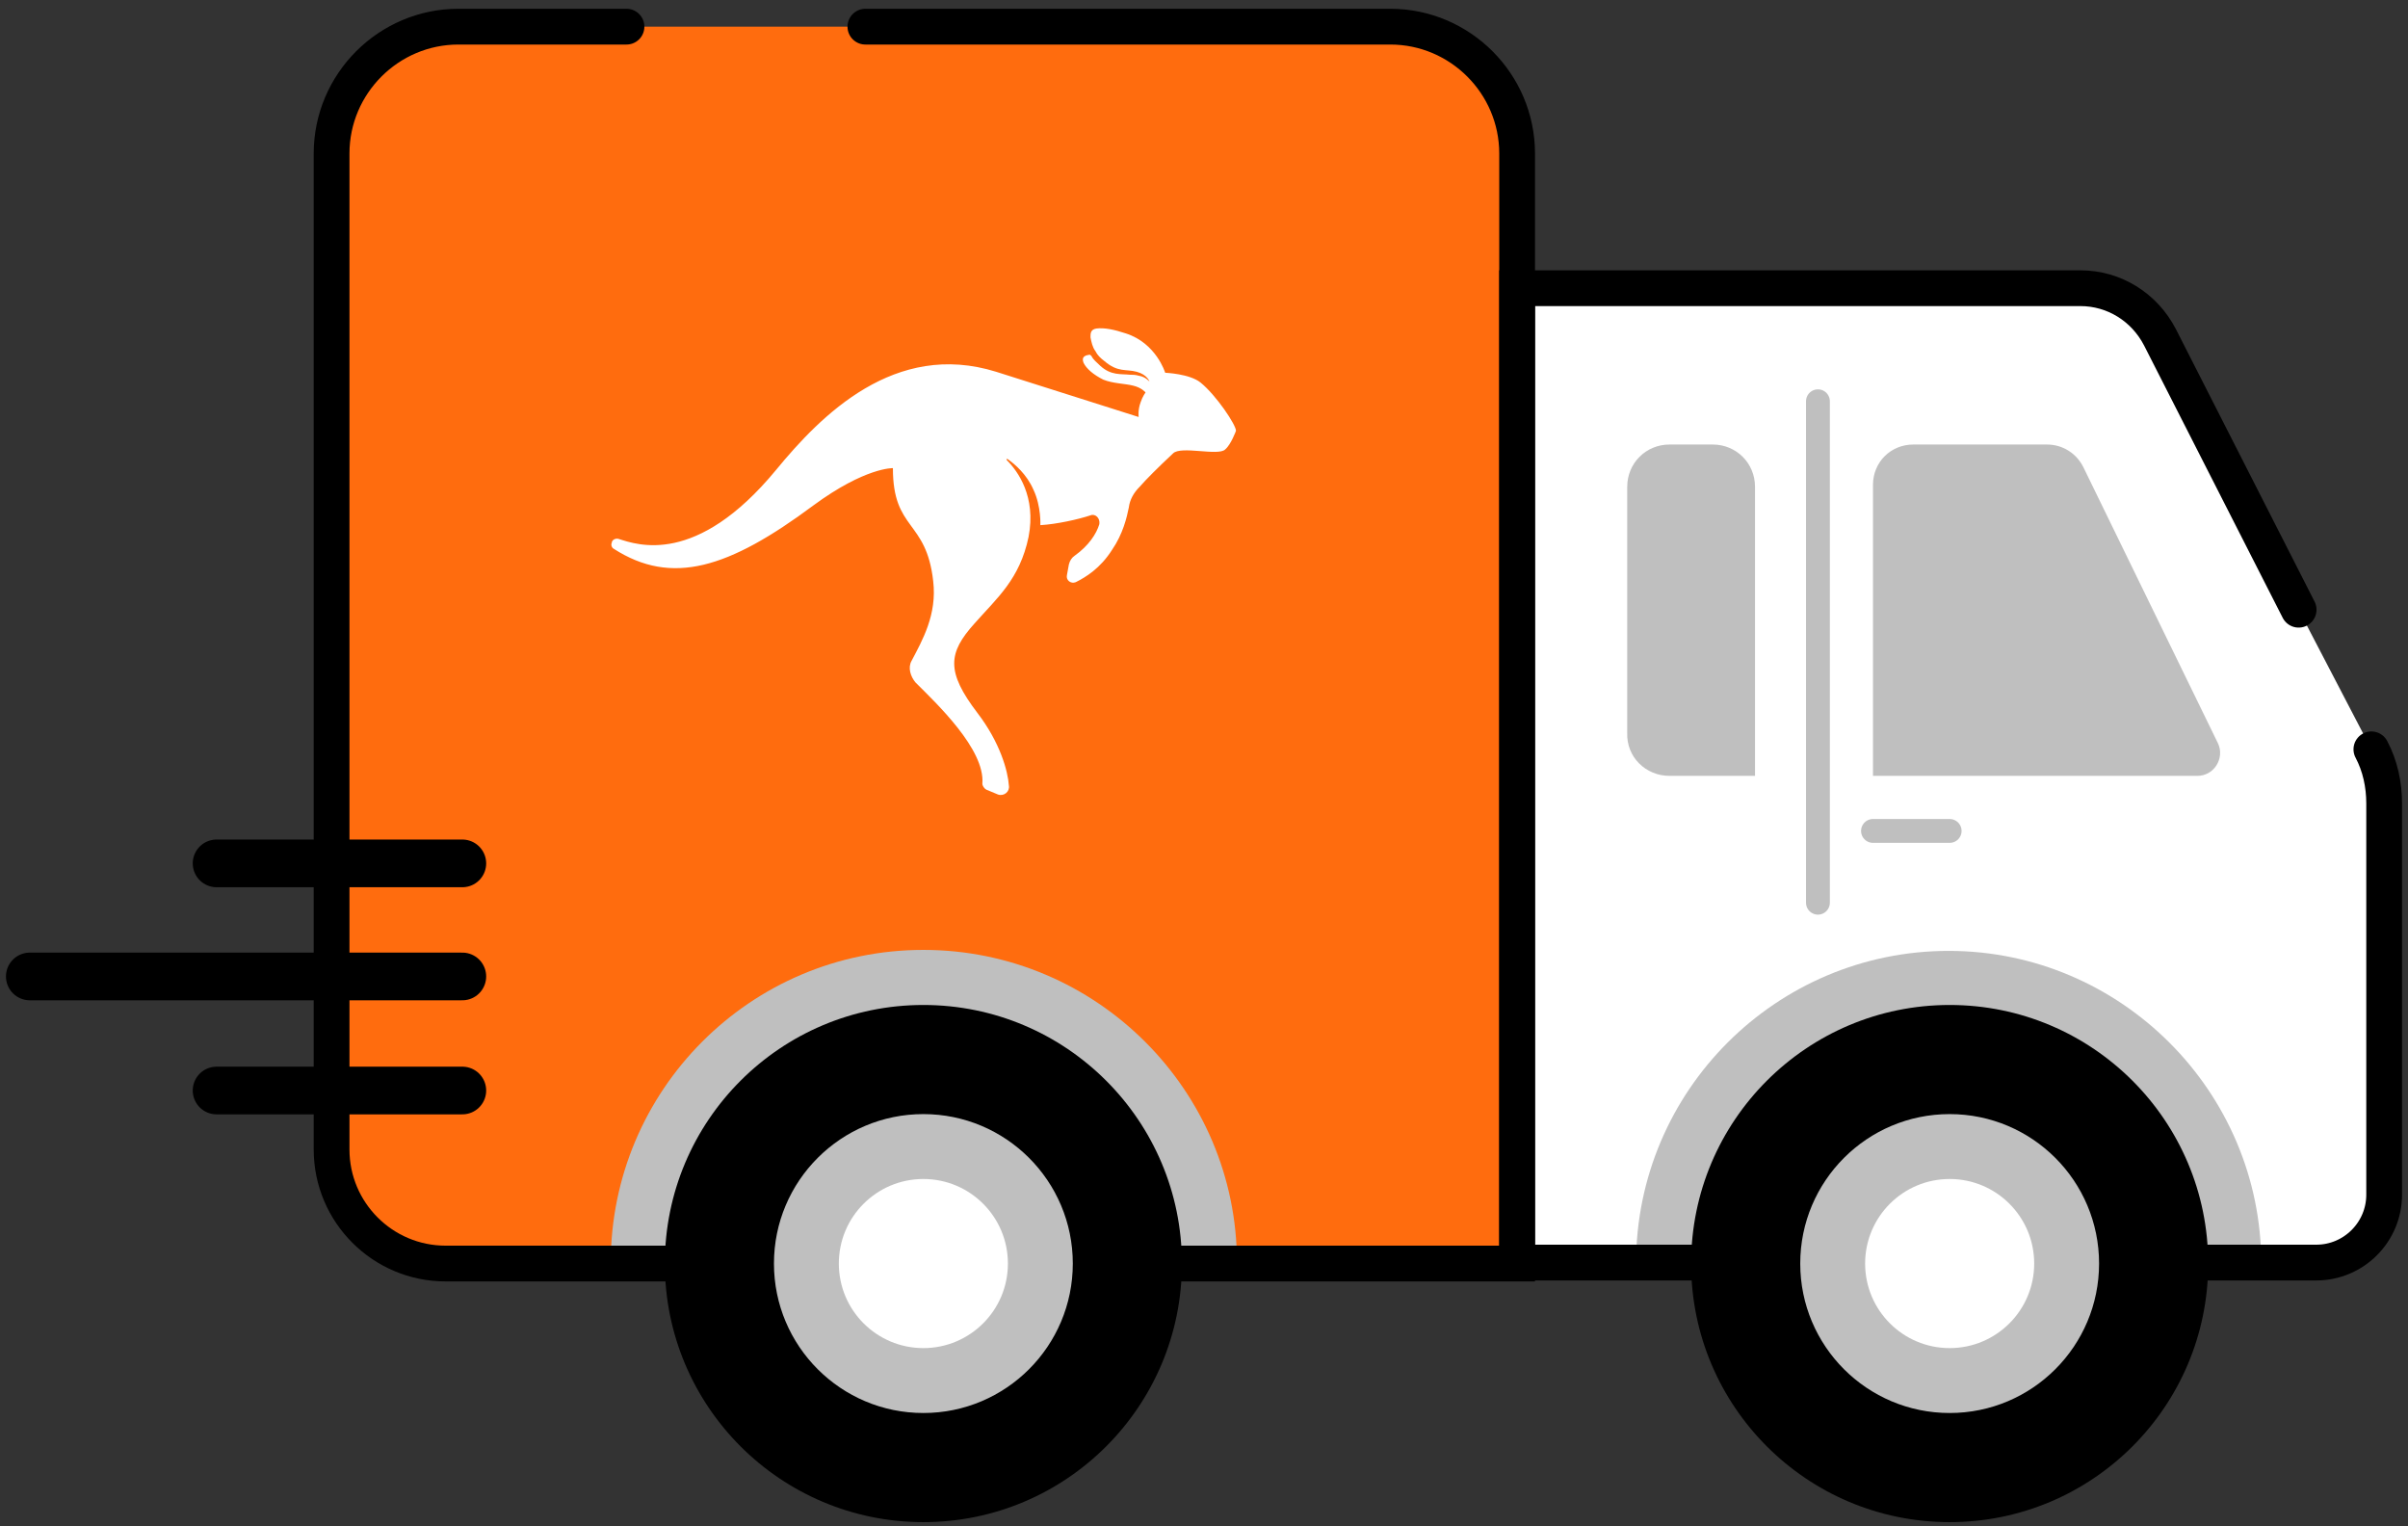 <svg width="202" height="128" viewBox="0 0 202 128" fill="none" xmlns="http://www.w3.org/2000/svg">
<rect x="0" y="0" width="202" height="128" fill="#333333" stroke="none"/>
<path d="M192.826 51.137L181.198 28.295C179.879 25.739 177.322 24.172 174.519 24.172H127.267V105.893H194.31C197.443 105.893 200 103.337 200 100.203V67.383C200 65.816 199.67 64.249 198.928 62.847" fill="white"/>
<path d="M116.547 2.236H38.454C32.599 2.236 27.816 7.019 27.816 12.874V96.41C27.816 101.687 32.105 105.975 37.382 105.975H127.267V12.874C127.185 7.019 122.402 2.236 116.547 2.236Z" fill="#FF6C0E"/>
<path d="M77.459 79.669C62.946 79.669 51.236 91.462 51.236 105.893H103.765C103.765 91.462 91.973 79.669 77.459 79.669Z" fill="#BFBFBF"/>
<path d="M137.245 105.975C137.245 91.462 149.037 79.752 163.469 79.752C177.9 79.752 189.692 91.544 189.692 105.975" fill="#BFBFBF"/>
<path d="M192.826 51.137L181.198 28.295C179.879 25.739 177.322 24.172 174.519 24.172H127.267V105.893H194.31C197.443 105.893 200 103.337 200 100.203V67.383C200 65.816 199.67 64.249 198.928 62.847" stroke="black" stroke-width="3" stroke-miterlimit="10" stroke-linecap="round"/>
<path d="M184.332 65.073H157.119V40.664C157.119 38.768 158.603 37.283 160.5 37.283H171.715C173.035 37.283 174.189 38.025 174.766 39.18L186.064 62.352C186.641 63.589 185.734 65.073 184.332 65.073Z" fill="#BFBFBF"/>
<path d="M140.049 65.073H147.223V40.829C147.223 38.85 145.656 37.283 143.677 37.283H140.049C138.07 37.283 136.503 38.85 136.503 40.829V61.445C136.421 63.507 138.07 65.073 140.049 65.073Z" fill="#BFBFBF"/>
<path d="M100.714 32.088C99.807 31.346 97.745 31.264 97.745 31.264C97.745 31.264 97.003 28.79 94.447 27.965C93.457 27.635 92.633 27.47 91.973 27.553C91.478 27.635 91.478 27.965 91.478 28.295C91.561 28.707 91.643 29.119 91.891 29.449C92.055 29.779 92.303 30.027 92.633 30.274C93.787 31.264 94.447 30.934 95.354 31.181C96.261 31.428 96.426 32.006 96.426 32.006C96.426 32.006 96.096 31.593 95.519 31.511C95.272 31.428 94.942 31.428 94.777 31.428C94.034 31.346 93.21 31.511 92.303 30.686C91.973 30.357 91.726 30.192 91.561 29.862C91.478 29.779 91.396 29.697 91.313 29.779H91.231C90.901 29.862 90.736 30.027 90.901 30.439C91.148 30.934 91.726 31.428 92.55 31.841C93.375 32.171 94.364 32.171 95.024 32.336C95.766 32.501 96.096 32.913 96.096 32.913C96.096 32.913 95.849 33.243 95.684 33.737C95.436 34.397 95.519 34.974 95.519 34.974C95.519 34.974 88.757 32.83 83.562 31.181C75.068 28.542 68.883 34.809 65.09 39.428C58.41 47.509 53.462 45.695 51.896 45.2C51.648 45.117 51.319 45.282 51.319 45.53C51.236 45.695 51.319 45.942 51.483 46.025C56.349 49.158 61.132 47.674 68.224 42.396C72.594 39.18 74.903 39.263 74.903 39.263C74.903 44.54 77.707 43.551 78.284 48.746C78.614 51.55 77.377 53.694 76.47 55.425C76.14 56.003 76.387 56.745 76.8 57.24C78.531 58.971 82.655 62.847 82.407 65.733C82.407 65.898 82.572 66.146 82.737 66.228L83.727 66.64C84.221 66.805 84.716 66.393 84.634 65.898C84.551 64.661 83.891 62.27 81.995 59.796C79.356 56.333 79.521 54.766 81.748 52.292C83.644 50.148 85.541 48.581 86.283 45.035C86.943 41.654 85.376 39.51 84.469 38.603C84.386 38.52 84.469 38.438 84.551 38.52C85.129 38.933 86.118 39.757 86.695 41.077C87.355 42.479 87.272 44.045 87.272 44.045C88.674 43.963 90.489 43.551 91.478 43.221C91.891 43.056 92.303 43.468 92.22 43.963C91.973 44.788 91.313 45.777 90.159 46.602C89.911 46.767 89.746 47.014 89.664 47.344L89.499 48.251C89.417 48.663 89.829 48.993 90.241 48.828C91.066 48.416 92.303 47.674 93.292 46.107C94.2 44.788 94.529 43.386 94.694 42.561C94.777 41.901 95.107 41.324 95.601 40.829C96.179 40.17 97.086 39.263 98.405 38.026C99.065 37.366 102.198 38.273 102.776 37.696C103.27 37.283 103.683 36.129 103.683 36.129C103.683 35.634 102.034 33.16 100.714 32.088Z" fill="white"/>
<path d="M152.501 33.655V75.711" stroke="#BFBFBF" stroke-width="2" stroke-miterlimit="10" stroke-linecap="round"/>
<path d="M77.459 116.119C83.061 116.119 87.602 111.577 87.602 105.976C87.602 100.374 83.061 95.832 77.459 95.832C71.858 95.832 67.316 100.374 67.316 105.976C67.316 111.577 71.858 116.119 77.459 116.119Z" fill="white"/>
<path d="M163.551 116.119C169.153 116.119 173.694 111.577 173.694 105.976C173.694 100.374 169.153 95.832 163.551 95.832C157.949 95.832 153.408 100.374 153.408 105.976C153.408 111.577 157.949 116.119 163.551 116.119Z" fill="white"/>
<path d="M38.784 72.413H18.168" stroke="black" stroke-width="4" stroke-miterlimit="10" stroke-linecap="round"/>
<path d="M38.784 81.896H2.5" stroke="black" stroke-width="4" stroke-miterlimit="10" stroke-linecap="round"/>
<path d="M38.784 91.462H18.168" stroke="black" stroke-width="4" stroke-miterlimit="10" stroke-linecap="round"/>
<path d="M157.119 69.691H163.551" stroke="#BFBFBF" stroke-width="2" stroke-miterlimit="10" stroke-linecap="round"/>
<path d="M52.555 2.236H38.454C32.599 2.236 27.816 7.019 27.816 12.874V96.41C27.816 101.687 32.105 105.975 37.382 105.975H127.267V12.874C127.267 7.019 122.484 2.236 116.63 2.236H72.594" stroke="black" stroke-width="3" stroke-miterlimit="10" stroke-linecap="round"/>
<path d="M77.459 127.663C89.437 127.663 99.147 117.953 99.147 105.975C99.147 93.998 89.437 84.288 77.459 84.288C65.481 84.288 55.772 93.998 55.772 105.975C55.772 117.953 65.481 127.663 77.459 127.663Z" fill="black"/>
<path d="M77.459 118.51C84.382 118.51 89.994 112.898 89.994 105.975C89.994 99.053 84.382 93.441 77.459 93.441C70.537 93.441 64.925 99.053 64.925 105.975C64.925 112.898 70.537 118.51 77.459 118.51Z" fill="#BFBFBF"/>
<path d="M77.459 113.067C81.376 113.067 84.551 109.892 84.551 105.975C84.551 102.058 81.376 98.883 77.459 98.883C73.542 98.883 70.367 102.058 70.367 105.975C70.367 109.892 73.542 113.067 77.459 113.067Z" fill="white"/>
<path d="M163.551 127.663C175.529 127.663 185.239 117.953 185.239 105.975C185.239 93.998 175.529 84.288 163.551 84.288C151.573 84.288 141.863 93.998 141.863 105.975C141.863 117.953 151.573 127.663 163.551 127.663Z" fill="black"/>
<path d="M163.551 118.51C170.474 118.51 176.085 112.898 176.085 105.975C176.085 99.053 170.474 93.441 163.551 93.441C156.628 93.441 151.017 99.053 151.017 105.975C151.017 112.898 156.628 118.51 163.551 118.51Z" fill="#BFBFBF"/>
<path d="M163.551 113.067C167.468 113.067 170.643 109.892 170.643 105.975C170.643 102.058 167.468 98.883 163.551 98.883C159.635 98.883 156.459 102.058 156.459 105.975C156.459 109.892 159.635 113.067 163.551 113.067Z" fill="white"/>
</svg>
